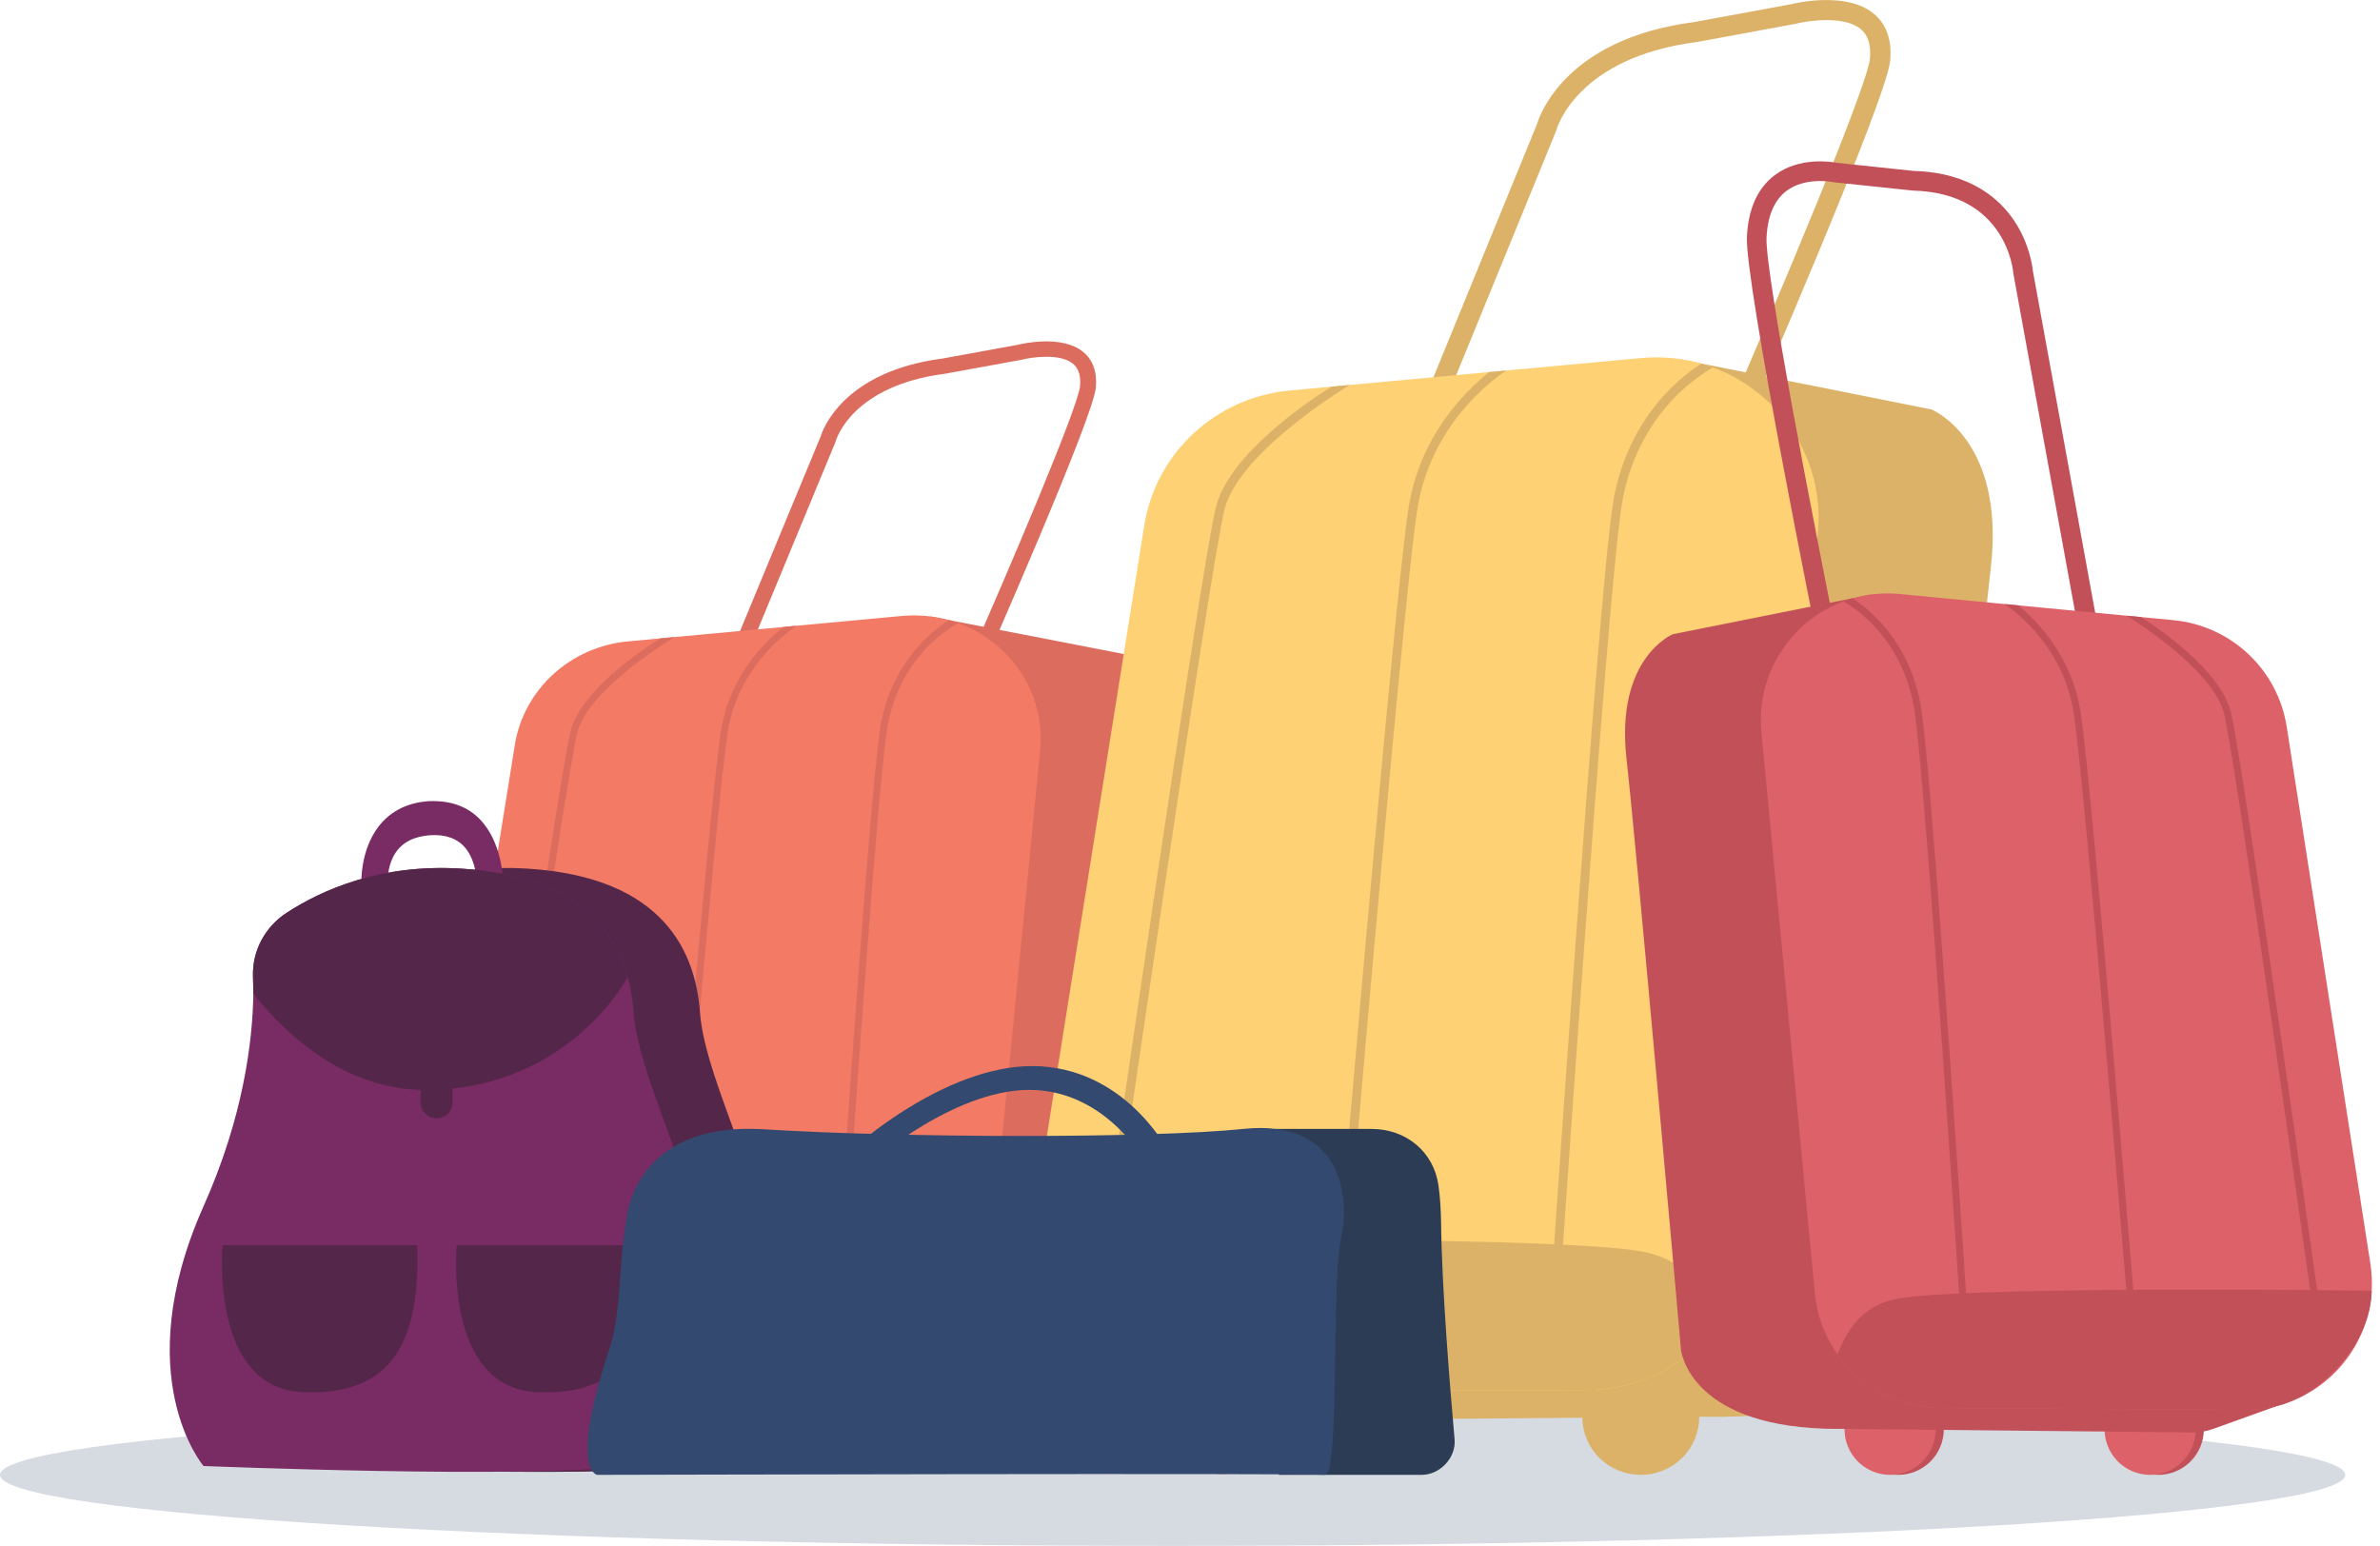 <svg xmlns="http://www.w3.org/2000/svg" width="117" height="76" viewBox="0 0 117 76">
    <g fill="none" fill-rule="evenodd" opacity=".89">
        <path fill="#1A335E" d="M115.292 72.506c0 1.93-25.809 3.494-57.646 3.494S0 74.436 0 72.506c0-1.93 25.81-3.493 57.646-3.493 31.837 0 57.646 1.564 57.646 3.493" opacity=".2"/>
        <path fill="#D85B4A" d="M30.387 69.315c.487 1.106-.041 2.386-1.18 2.86-1.137.472-2.455-.04-2.942-1.146-.486-1.106.04-2.386 1.18-2.86 1.137-.472 2.455.041 2.942 1.146M46.469 69.314c.487 1.105-.041 2.386-1.18 2.859-1.137.472-2.455-.04-2.942-1.145-.487-1.108.04-2.387 1.179-2.86 1.138-.473 2.456.04 2.943 1.145"/>
        <path fill="#D85B4A" d="M25.751 69.046l3.188 1.112c.322.113.663.168 1.005.165l18.09-.18 1.974-3.18-24.257 2.083zM36.025 33.916l5.053-12.202.006-.024c.03-.109.817-2.73 5.37-3.316l.02-.003 3.746-.685c.485-.124 1.882-.332 2.523.193.284.232.398.597.35 1.113-.093 1.024-3.456 8.936-5.693 14.004l.717.299c.574-1.303 5.618-12.763 5.754-14.235.07-.771-.141-1.364-.627-1.761-1.046-.857-3.001-.401-3.21-.349l-3.693.675c-4.903.635-5.904 3.516-6.004 3.847L35.3 33.633l.724.283z"/>
        <path fill="#D85B4A" d="M45.72 30.303l9.762 1.896s2.846 1.125 2.282 5.97c-.497 4.264-2.676 28.188-2.676 28.188s-.454 4.978-11.4 3.535l2.032-39.59z"/>
        <path fill="#F16A51" d="M51.132 36.884l-2.626 26.793c-.106 1.084-.502 2.079-1.11 2.915-1.126 1.549-2.978 2.553-5.055 2.564l-9.054.055-.223.002-5.671.034c-.571.004-1.121-.067-1.643-.201-.122-.031-.242-.066-.361-.104-1.963-.632-3.473-2.184-4.032-4.093-.239-.813-.305-1.69-.162-2.587l4.113-25.636c.438-2.733 2.729-4.831 5.564-5.095l1.6-.148.381-.034.001-.001.32-.03 5.346-.496.656-.061 5.158-.48c.81-.073 1.593.005 2.322.208l.143.043.299.099c2.544.92 4.311 3.415 4.034 6.253"/>
        <path fill="#D85B4A" d="M47.396 66.592c-1.126 1.549-2.978 2.553-5.055 2.564l-9.053.055-.224.002-5.671.034c-.57.004-1.121-.067-1.643-.201-.122-.031-.242-.066-.361-.104-1.963-.632-4.225-2.941-4.258-5.39 0 0 19.152-.243 23.155.357 2.065.31 2.682 1.713 3.11 2.683"/>
        <path fill="#D85B4A" d="M33.174 31.318c-.039.023-4.238 2.51-4.791 4.693-.566 2.245-4.358 28.405-4.396 28.67-.002.02-.107 2.548 2.051 4.431l-.288-.066c-.122-.032-.242-.067-.361-.105-2.028-1.954-1.754-4.207-1.74-4.307.156-1.08 3.832-26.44 4.403-28.7.5-1.98 3.461-3.956 4.42-4.552l.381-.034h.001l.32-.03zM39.176 30.76c-.604.398-2.91 2.1-3.401 5.243-.578 3.687-2.831 30.46-2.854 30.73l-.002.019-.006.018c-.005.013-.326 1.459.602 2.44h-.228l-.223.003c-.89-1.052-.537-2.344-.483-2.525.07-.828 2.283-27.077 2.856-30.734.424-2.708 2.14-4.392 3.083-5.131l.656-.062zM47.097 30.632c-.018.01-.89.488-1.641 1.317-.752.829-1.568 2.106-1.85 3.905-.576 3.684-2.363 30.369-2.382 30.636l-.001.022-.007.018c-.004.014-.083 1.647.845 2.628l-.57.004c-.71-.897-.665-2.52-.606-2.712.057-.853 1.81-26.99 2.383-30.646.539-3.44 2.889-5.015 3.389-5.315l.142.043.298.1z"/>
        <path fill="#D8A956" d="M62.684 68.513c.622 1.444-.058 3.113-1.52 3.729-1.46.614-3.148-.06-3.77-1.503-.621-1.445.059-3.114 1.519-3.73 1.46-.613 3.15.06 3.77 1.504M83.306 68.55c.62 1.444-.06 3.114-1.52 3.729-1.46.615-3.15-.058-3.77-1.502-.622-1.445.058-3.115 1.519-3.73 1.46-.614 3.149.059 3.77 1.503"/>
        <path fill="#D8A956" d="M56.74 68.148l4.085 1.46c.413.147.85.221 1.288.218l23.196-.19 2.54-4.146-31.109 2.658zM70 22.323L76.51 6.41l.008-.03c.04-.143 1.054-3.56 6.894-4.314l.027-.004 4.804-.886c.62-.16 2.413-.428 3.234.258.363.305.51.781.448 1.455-.123 1.335-4.455 11.654-7.336 18.263l.918.392c.74-1.699 7.236-16.643 7.413-18.565.093-1.006-.177-1.78-.799-2.3-1.34-1.12-3.848-.53-4.114-.464l-4.737.872c-6.29.817-7.582 4.575-7.709 5.007l-6.488 15.86.927.37z"/>
        <path fill="#D8A956" d="M82.442 17.632l12.513 2.499s3.647 1.475 2.91 7.798c-.647 5.563-3.5 36.784-3.5 36.784s-.596 6.496-14.627 4.584l2.704-51.665z"/>
        <path fill="#FFCB64" d="M89.364 26.234l-3.433 34.963c-.139 1.415-.649 2.713-1.43 3.803-1.448 2.018-3.825 3.324-6.49 3.335l-11.608.048-.288.001-7.27.032c-.732.003-1.438-.09-2.106-.268-.157-.04-.312-.087-.464-.137-2.515-.83-4.448-2.859-5.16-5.352-.304-1.06-.387-2.205-.2-3.377l5.336-33.448c.57-3.568 3.512-6.299 7.15-6.636l2.05-.19.49-.045.41-.038 6.857-.634.841-.078 6.616-.61c1.038-.097 2.042.007 2.976.275.061.017.122.036.184.055l.382.13c3.26 1.207 5.52 4.468 5.157 8.171"/>
        <path fill="#D8A956" d="M84.5 65c-1.446 2.019-3.824 3.324-6.488 3.335l-11.609.049-.288.001-7.27.031c-.732.003-1.438-.091-2.106-.268-.157-.041-.31-.086-.464-.136-2.515-.83-5.41-3.849-5.446-7.045 0 0 24.56-.27 29.69.524 2.647.409 3.436 2.241 3.981 3.509"/>
        <path fill="#D8A956" d="M66.352 18.926c-.051.03-5.441 3.265-6.154 6.114-.734 2.928-5.66 37.062-5.708 37.407-.004.027-.145 3.327 2.618 5.79l-.368-.088c-.158-.041-.312-.087-.464-.137-2.594-2.557-2.24-5.496-2.221-5.625.203-1.41 4.98-34.502 5.717-37.451.647-2.583 4.448-5.153 5.68-5.927l.489-.045.41-.038zM74.049 18.214c-.776.516-3.736 2.732-4.375 6.833-.749 4.81-3.705 39.749-3.734 40.1l-.003.026-.008.022c-.005.019-.421 1.904.766 3.187l-.292.002h-.288c-1.135-1.374-.681-3.06-.611-3.297.092-1.08 2.994-35.334 3.737-40.105.551-3.534 2.756-5.727 3.967-6.691l.841-.077zM84.207 18.064c-.023.014-1.143.637-2.108 1.715-.966 1.081-2.017 2.745-2.382 5.093-.749 4.806-3.107 39.63-3.13 39.98l-.002.027-.008.025c-.006.017-.11 2.148 1.076 3.433l-.73.002c-.908-1.171-.848-3.29-.772-3.54.077-1.114 2.39-35.223 3.133-39.994.698-4.485 3.715-6.538 4.358-6.927l.183.055.382.131z"/>
        <path fill="#3F0B33" d="M15.701 47.98c-.032-1.255.591-2.421 1.642-3.106 1.706-1.113 4.612-2.425 8.61-2.17 6.744.428 8.243 4.175 8.458 7.066.214 2.891 2.463 7.066 2.998 10.28.535 3.212 1.43 11.383-3.349 12.026-4.778.64-20.793 0-20.793 0s-3.73-4.373 0-12.776c2.213-4.983 2.491-9.131 2.434-11.32"/>
        <path fill="#681150" d="M17.77 43.66l1.279-.17c0-.003-.051-.899.4-1.574.348-.517.926-.807 1.716-.856.747-.047 1.34.166 1.724.64.54.666.554 1.68.554 1.69l1.285.006c0-.07-.002-1.719-.94-2.894-.646-.812-1.551-1.158-2.686-1.117-1.162.074-2.05.563-2.637 1.454-.81 1.228-.7 2.758-.694 2.821"/>
        <path fill="#681150" d="M10.004 72.07s16.02.65 20.799 0c4.78-.636 3.888-8.808 3.341-12.028-.532-3.204-2.776-7.384-2.998-10.28-.035-.548-.121-1.147-.291-1.73-.686-2.468-2.725-4.985-8.156-5.328-4.008-.257-6.904 1.062-8.617 2.176-1.045.684-1.68 1.85-1.645 3.1 0 .257.017.567.017.874-.034 2.347-.497 6.082-2.45 10.451-3.734 8.395 0 12.764 0 12.764"/>
        <path fill="#3F0B33" d="M32.015 61.227H22.45s-.643 6.995 3.926 7.21c4.569.215 5.783-2.712 5.639-7.21"/>
        <path fill="#3F0B33" d="M32.015 61.227s-1.642 2.498-4.64 2.428c-2.998-.072-4.925-2.428-4.925-2.428h9.565zM20.508 61.227h-9.565s-.643 6.995 3.925 7.21c4.57.215 5.783-2.712 5.64-7.21"/>
        <path fill="#3F0B33" d="M20.508 61.227s-1.642 2.498-4.64 2.428c-2.998-.072-4.925-2.428-4.925-2.428h9.565zM12.437 47.98c0 .258.018.567.018.875 1.764 2.21 4.762 4.866 8.789 4.729 6.852-.208 9.61-5.552 9.61-5.552-.685-2.467-2.724-4.985-8.154-5.327-4.01-.258-6.905 1.062-8.617 2.175-1.045.684-1.68 1.85-1.646 3.1"/>
        <path fill="#3F0B33" d="M21.461 54.98c.433 0 .786-.354.786-.785v-.715c0-.431-.353-.784-.786-.784-.432 0-.785.352-.785.785v.713c0 .431.353.785.785.785"/>
        <path fill="#12243F" d="M62.727 55.5h4.705c1.698 0 3.057 1.135 3.284 2.784.073.525.119 1.149.128 1.889.036 3.135.434 8.002.663 10.585.08.9-.71 1.748-1.628 1.748h-7.011L62.727 55.5z"/>
        <path fill="#1A335E" d="M65.12 72.506c-.759-.09-35.764 0-35.764 0s-1.39-.2.611-6.226c.1-.303.18-.626.243-.961.313-1.642.263-3.6.56-5.174 0 0 .172-5.045 6.827-4.626 6.654.418 18.872.458 23.542-.022 4.668-.48 5.273 3.116 4.785 5.375-.078.363-.133.91-.173 1.575-.205 3.475.005 10.132-.632 10.059"/>
        <path fill="#1A335E" d="M56.58 57.574c-.018-.036-1.855-3.755-5.63-3.984-3.817-.233-8.122 3.556-8.165 3.594l-.723-.828c.193-.172 4.76-4.199 9.102-3.935 4.391.266 6.406 4.373 6.49 4.548l-1.074.605z"/>
        <path fill="#BB3A45" d="M91.254 69.382c-.487 1.139.041 2.456 1.179 2.943 1.138.488 2.456-.041 2.943-1.18.487-1.137-.041-2.454-1.179-2.942-1.138-.487-2.456.04-2.943 1.179"/>
        <path fill="#D84E55" d="M90.857 69.382c-.487 1.139.04 2.456 1.179 2.943 1.138.488 2.456-.041 2.943-1.18.487-1.137-.041-2.454-1.18-2.942-1.137-.487-2.455.04-2.942 1.179"/>
        <path fill="#BB3A45" d="M104.038 69.382c-.487 1.139.041 2.456 1.18 2.943 1.137.488 2.455-.041 2.942-1.18.487-1.137-.04-2.454-1.179-2.942-1.138-.487-2.456.04-2.943 1.179"/>
        <path fill="#D84E55" d="M103.64 69.382c-.486 1.139.042 2.456 1.18 2.943 1.138.488 2.456-.041 2.943-1.18.487-1.137-.041-2.454-1.18-2.942-1.137-.487-2.455.04-2.942 1.179"/>
        <path fill="#BB3A45" d="M89.491 32.246l.947-.192c-1.28-6.313-3.68-18.698-3.595-20.38.054-1.062.38-1.828.966-2.279.943-.722 2.298-.443 2.311-.44l.053.008 3.86.406c4.57.115 4.93 3.896 4.942 4.056l.006.05 3.222 17.667.951-.172-3.218-17.648c-.018-.195-.154-1.29-.872-2.4-.716-1.108-2.162-2.442-4.987-2.519l-3.78-.399c-.246-.048-1.843-.316-3.068.62-.827.63-1.282 1.64-1.35 3-.116 2.225 3.46 19.872 3.612 20.622"/>
        <path fill="#BB3A45" d="M82.241 31.176l9.762-1.952 1.91 38.286 18.058 1.597-3.187 1.144c-.323.116-.663.174-1.006.17l-17.198-.176c-.298.003-.586 0-.862-.008h-.029v-.001c-6.728-.23-7.054-3.898-7.054-3.898S80.456 41.71 79.96 37.322c-.565-4.99 2.282-6.146 2.282-6.146"/>
        <path fill="#D84E55" d="M86.591 35.998l2.626 27.581c.106 1.115.502 2.141 1.11 3.001 1.125 1.595 2.978 2.628 5.055 2.641l9.054.055.223.002 5.67.035c.572.004 1.122-.069 1.644-.207.122-.032.242-.068.361-.107 1.963-.651 3.473-2.248 4.032-4.213.239-.836.305-1.738.162-2.663l-4.113-26.39c-.438-2.813-2.729-4.972-5.565-5.244l-1.599-.153-.381-.036h-.001l-.321-.031-5.345-.51-.656-.063-5.158-.493c-.81-.077-1.593.004-2.322.214-.048.014-.096.027-.143.043l-.299.102c-2.544.947-4.311 3.515-4.034 6.436"/>
        <path fill="#BB3A45" d="M90.327 66.58c1.125 1.595 2.978 2.628 5.055 2.641l9.053.055.224.002 5.67.035c.571.004 1.122-.069 1.644-.207.122-.032.242-.068.361-.107 1.963-.65 4.225-3.027 4.258-5.548 0 0-19.152-.25-23.155.367-2.065.32-2.682 1.763-3.11 2.762"/>
        <path fill="#BB3A45" d="M104.548 30.27c.04.024 4.239 2.582 4.791 4.83.567 2.311 4.358 29.24 4.397 29.512.002.022.107 2.625-2.051 4.564l.288-.07c.122-.031.242-.067.361-.107 2.027-2.011 1.754-4.331 1.74-4.432-.156-1.112-3.832-27.22-4.403-29.547-.5-2.039-3.461-4.07-4.42-4.685l-.381-.036h-.001l-.321-.03zM98.547 29.696c.604.408 2.91 2.161 3.401 5.396.578 3.794 2.831 31.355 2.854 31.632l.002.021.006.018c.005.014.326 1.501-.602 2.512l.228.001.223.002c.889-1.083.537-2.413.483-2.6-.071-.852-2.283-27.873-2.856-31.636-.424-2.788-2.14-4.522-3.083-5.284l-.656-.062zM90.625 29.563c.02.01.891.503 1.642 1.356.752.854 1.568 2.167 1.85 4.02.576 3.791 2.363 31.26 2.382 31.536l.001.024.006.019c.005.013.084 1.694-.844 2.704l.57.004c.71-.924.665-2.594.606-2.791-.057-.879-1.81-27.785-2.384-31.549-.538-3.539-2.888-5.162-3.388-5.47l-.142.043-.299.104z"/>
    </g>
</svg>
